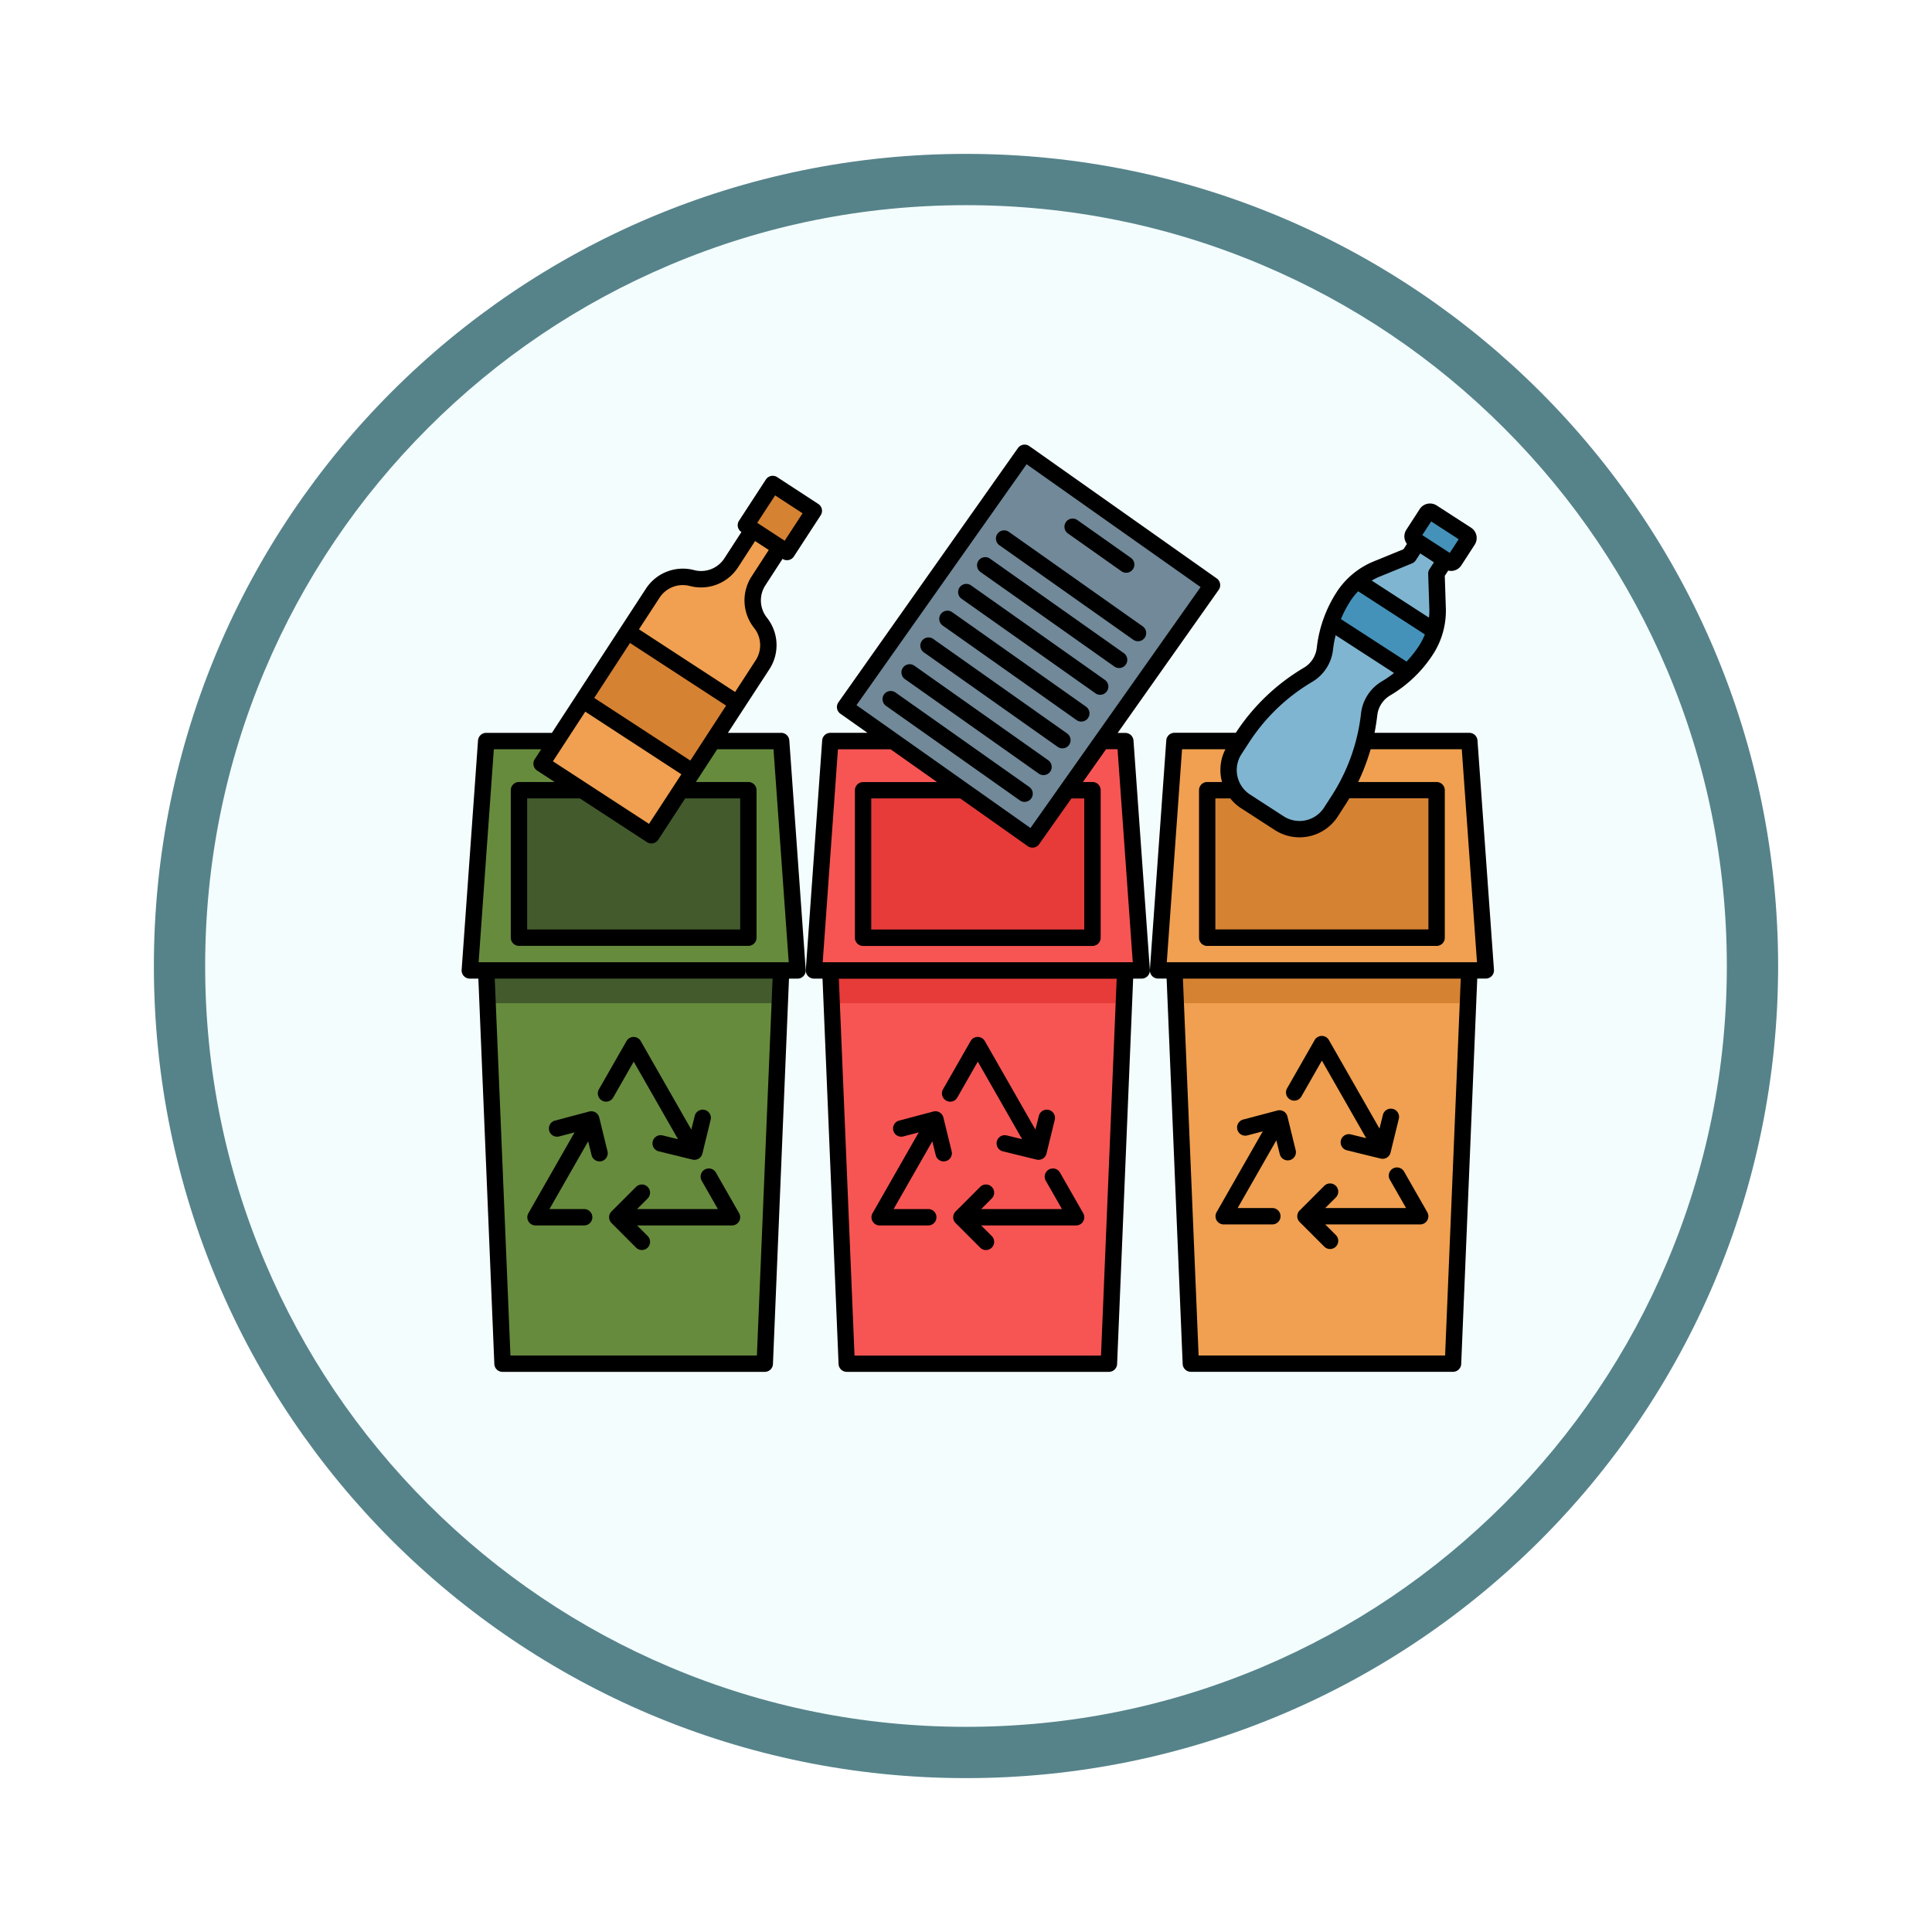 <svg xmlns="http://www.w3.org/2000/svg" xmlns:xlink="http://www.w3.org/1999/xlink" width="113" height="113" viewBox="0 0 113 113">
  <defs>
    <filter id="Trazado_982547" x="0" y="0" width="113" height="113" filterUnits="userSpaceOnUse">
      <feOffset dy="3" input="SourceAlpha"/>
      <feGaussianBlur stdDeviation="3" result="blur"/>
      <feFlood flood-opacity="0.161"/>
      <feComposite operator="in" in2="blur"/>
      <feComposite in="SourceGraphic"/>
    </filter>
  </defs>
  <g id="Grupo_1168169" data-name="Grupo 1168169" transform="translate(-606.228 -10807)">
    <g id="Grupo_1167412" data-name="Grupo 1167412" transform="translate(410.583 9335)">
      <g id="Grupo_1164308" data-name="Grupo 1164308" transform="translate(204.645 1478)">
        <g id="Grupo_1163948" data-name="Grupo 1163948" transform="translate(0)">
          <g id="Grupo_1158168" data-name="Grupo 1158168" transform="translate(0)">
            <g id="Grupo_1152576" data-name="Grupo 1152576">
              <g id="Grupo_1148633" data-name="Grupo 1148633">
                <g id="Grupo_1148525" data-name="Grupo 1148525">
                  <g transform="matrix(1, 0, 0, 1, -9, -6)" filter="url(#Trazado_982547)">
                    <g id="Trazado_982547-2" data-name="Trazado 982547" transform="translate(9 6)" fill="#f4fdfe">
                      <path d="M 47.5 93.5 C 41.289 93.5 35.265 92.284 29.595 89.886 C 24.118 87.569 19.198 84.252 14.973 80.027 C 10.748 75.802 7.431 70.882 5.114 65.405 C 2.716 59.735 1.5 53.711 1.5 47.5 C 1.5 41.289 2.716 35.265 5.114 29.595 C 7.431 24.118 10.748 19.198 14.973 14.973 C 19.198 10.748 24.118 7.431 29.595 5.114 C 35.265 2.716 41.289 1.5 47.5 1.5 C 53.711 1.5 59.735 2.716 65.405 5.114 C 70.882 7.431 75.802 10.748 80.027 14.973 C 84.252 19.198 87.569 24.118 89.886 29.595 C 92.284 35.265 93.5 41.289 93.5 47.5 C 93.5 53.711 92.284 59.735 89.886 65.405 C 87.569 70.882 84.252 75.802 80.027 80.027 C 75.802 84.252 70.882 87.569 65.405 89.886 C 59.735 92.284 53.711 93.5 47.5 93.5 Z" stroke="none"/>
                      <path d="M 47.5 3 C 41.491 3 35.664 4.176 30.18 6.496 C 24.881 8.737 20.122 11.946 16.034 16.034 C 11.946 20.122 8.737 24.881 6.496 30.18 C 4.176 35.664 3 41.491 3 47.5 C 3 53.509 4.176 59.336 6.496 64.82 C 8.737 70.119 11.946 74.878 16.034 78.966 C 20.122 83.054 24.881 86.263 30.18 88.504 C 35.664 90.824 41.491 92 47.5 92 C 53.509 92 59.336 90.824 64.82 88.504 C 70.119 86.263 74.878 83.054 78.966 78.966 C 83.054 74.878 86.263 70.119 88.504 64.82 C 90.824 59.336 92 53.509 92 47.5 C 92 41.491 90.824 35.664 88.504 30.18 C 86.263 24.881 83.054 20.122 78.966 16.034 C 74.878 11.946 70.119 8.737 64.82 6.496 C 59.336 4.176 53.509 3 47.5 3 M 47.5 0 C 73.734 0 95 21.266 95 47.5 C 95 73.734 73.734 95 47.5 95 C 21.266 95 0 73.734 0 47.5 C 0 21.266 21.266 0 47.5 0 Z" stroke="none" fill="#56838a"/>
                    </g>
                  </g>
                </g>
              </g>
            </g>
          </g>
        </g>
      </g>
    </g>
    <g id="filled_outline" data-name="filled outline" transform="translate(629.041 10793.768)">
      <path id="Trazado_1015757" data-name="Trazado 1015757" d="M33.25,296l-.08,1.917L32.292,319H16.958l-.878-21.084L16,296Z" transform="translate(-10.398 -226.009)" fill="#678b3d"/>
      <path id="Trazado_1015758" data-name="Trazado 1015758" d="M201.25,296l-.08,1.917L200.292,319H184.958l-.878-21.084L184,296Z" transform="translate(-158.273 -226.009)" fill="#f75553"/>
      <path id="Trazado_1015759" data-name="Trazado 1015759" d="M369.25,296l-.08,1.917L368.292,319H352.958l-.878-21.084L352,296Z" transform="translate(-306.148 -226.009)" fill="#f0a050"/>
      <path id="Trazado_1015760" data-name="Trazado 1015760" d="M27.167,197.417H8L8.958,184h17.25Z" transform="translate(-3.356 -127.426)" fill="#678b3d"/>
      <path id="Trazado_1015761" data-name="Trazado 1015761" d="M195.167,197.417H176L176.958,184h17.25Z" transform="translate(-151.231 -127.426)" fill="#f75553"/>
      <path id="Trazado_1015762" data-name="Trazado 1015762" d="M363.167,197.417H344L344.958,184h17.25Z" transform="translate(-299.106 -127.426)" fill="#f0a050"/>
      <path id="Trazado_1015763" data-name="Trazado 1015763" d="M32,208H45.417v8.625H32Z" transform="translate(-24.481 -148.55)" fill="#435b2c"/>
      <path id="Trazado_1015764" data-name="Trazado 1015764" d="M200,208h13.417v8.625H200Z" transform="translate(-172.356 -148.55)" fill="#e63b39"/>
      <path id="Trazado_1015765" data-name="Trazado 1015765" d="M368,208h13.417v8.625H368Z" transform="translate(-320.231 -148.55)" fill="#d68233"/>
      <path id="Trazado_1015766" data-name="Trazado 1015766" d="M0,0H18.209V13.417H0Z" transform="translate(26.597 54.585) rotate(-54.769)" fill="#718999"/>
      <path id="Trazado_1015767" data-name="Trazado 1015767" d="M55.729,83.807l1.266-1.942-1.605-1.047L54.123,82.76a2.1,2.1,0,0,1-2.293.886,2.1,2.1,0,0,0-2.293.886l-6.5,9.97,6.423,4.186,6.5-9.971a2.1,2.1,0,0,0-.115-2.456A2.1,2.1,0,0,1,55.729,83.807Z" transform="translate(-34.197 -36.604)" fill="#f0a050"/>
      <path id="Trazado_1015768" data-name="Trazado 1015768" d="M0,0H2.875V2.875H0Z" transform="translate(22.364 41.545) rotate(33.086)" fill="#d68233"/>
      <path id="Trazado_1015769" data-name="Trazado 1015769" d="M0,0H7.667V4.792H0Z" transform="translate(13.875 50.182) rotate(33.086)" fill="#d68233"/>
      <path id="Trazado_1015770" data-name="Trazado 1015770" d="M390.674,90.711c0,.047,0,.093,0,.141A4.242,4.242,0,0,1,390,93.158a7.034,7.034,0,0,1-1.039,1.257.416.416,0,0,1-.034.031,7.058,7.058,0,0,1-1.266.954,2.027,2.027,0,0,0-.986,1.524,11.6,11.6,0,0,1-1.79,5.015l-.45.7a2.185,2.185,0,0,1-3.024.647l-1.961-1.27a2.188,2.188,0,0,1-.88-2.543,2.229,2.229,0,0,1,.234-.48l.45-.7a11.612,11.612,0,0,1,3.843-3.685,2.027,2.027,0,0,0,.987-1.524,7.008,7.008,0,0,1,.352-1.544l.014-.043a6.951,6.951,0,0,1,.722-1.463,4.265,4.265,0,0,1,1.955-1.621L389,87.644l.521-.8,1.609,1.042-.521.8Z" transform="translate(-329.427 -41.905)" fill="#80b5d1"/>
      <rect id="Rectángulo_413611" data-name="Rectángulo 413611" width="2.875" height="1.917" rx="0.958" transform="matrix(0.839, 0.544, -0.544, 0.839, 60.704, 43.09)" fill="#4492b9"/>
      <path id="Trazado_1015771" data-name="Trazado 1015771" d="M434.474,108.743a4.254,4.254,0,0,1-.51,1.113,7.033,7.033,0,0,1-1.039,1.257.418.418,0,0,1-.034.031l-4.491-2.907.014-.043a6.952,6.952,0,0,1,.722-1.463,4.238,4.238,0,0,1,.807-.92Z" transform="translate(-373.395 -58.602)" fill="#4492b9"/>
      <path id="Trazado_1015772" data-name="Trazado 1015772" d="M33.25,296l-.08,1.917H16.08L16,296Z" transform="translate(-10.398 -226.009)" fill="#435b2c"/>
      <path id="Trazado_1015773" data-name="Trazado 1015773" d="M201.25,296l-.08,1.917H184.08L184,296Z" transform="translate(-158.273 -226.009)" fill="#e63b39"/>
      <path id="Trazado_1015774" data-name="Trazado 1015774" d="M369.25,296l-.08,1.917H352.08L352,296Z" transform="translate(-306.148 -226.009)" fill="#d68233"/>
      <path id="Trazado_1015775" data-name="Trazado 1015775" d="M22.875,69.557H19.762l2.424-3.719a2.578,2.578,0,0,0-.141-3.016,1.621,1.621,0,0,1-.089-1.9l1-1.541a.479.479,0,0,0,.663-.14l1.569-2.409a.479.479,0,0,0-.14-.663L22.644,54.6a.479.479,0,0,0-.663.14l-1.569,2.409a.479.479,0,0,0,.14.663l-1,1.541a1.621,1.621,0,0,1-1.771.684,2.577,2.577,0,0,0-2.816,1.088L9.467,69.557H5.624A.479.479,0,0,0,5.146,70L4.188,83.419a.479.479,0,0,0,.478.513h.5L6.1,106.473a.479.479,0,0,0,.479.459H21.917a.479.479,0,0,0,.479-.459l.938-22.541h.5a.479.479,0,0,0,.478-.513L23.353,70a.479.479,0,0,0-.478-.445Zm-11.456-1.24,5.62,3.663-1.893,2.9L9.527,71.22Zm3.606,7.631a.479.479,0,0,0,.663-.14l1.576-2.418h3.215v7.667H8.02V73.39H11.1Zm2.538-4.771-5.62-3.663L14.035,64.3l5.62,3.663Zm4.96-15.509,1.605,1.047L23.081,58.32l-1.605-1.047Zm-6.759,5.983a1.621,1.621,0,0,1,1.771-.684,2.579,2.579,0,0,0,2.816-1.088l1-1.541.8.523-1,1.541a2.578,2.578,0,0,0,.142,3.016,1.621,1.621,0,0,1,.089,1.9l-1.2,1.849L14.559,63.5ZM6.071,70.515H8.842l-.38.584a.479.479,0,0,0,.14.663l1.028.67H7.541a.479.479,0,0,0-.479.479v8.625a.479.479,0,0,0,.479.479H20.958a.479.479,0,0,0,.479-.479V72.911a.479.479,0,0,0-.479-.479h-3.07l1.249-1.917h3.291l.89,12.458H5.181Zm15.386,35.459H7.042L6.124,83.932H22.375Z" transform="translate(0 -13.461)"/>
      <path id="Trazado_1015776" data-name="Trazado 1015776" d="M190.875,56.1h-.442l5.909-8.369a.479.479,0,0,0-.115-.668l-10.96-7.739a.479.479,0,0,0-.668.115L174.1,54.309a.479.479,0,0,0,.115.668l1.584,1.118h-2.171a.479.479,0,0,0-.478.445l-.958,13.417a.479.479,0,0,0,.478.513h.5l.939,22.541a.479.479,0,0,0,.479.459h15.333a.479.479,0,0,0,.479-.459l.938-22.541h.5a.479.479,0,0,0,.478-.513l-.958-13.417A.479.479,0,0,0,190.875,56.1Zm-5.769-15.716,10.177,7.186-9.95,14.091-10.177-7.186Zm.066,22.337a.479.479,0,0,0,.668-.115l1.886-2.672h.753V67.6H176.02V59.929h5.2Zm-11.1-5.662h3.082l2.715,1.917h-4.326a.479.479,0,0,0-.479.479v8.625a.479.479,0,0,0,.479.479h13.417a.479.479,0,0,0,.479-.479V59.449a.479.479,0,0,0-.479-.479H188.4l1.354-1.917h.672l.89,12.458H173.181Zm15.386,35.459H175.042l-.918-22.042h16.251Z" transform="translate(-147.875 0)"/>
      <path id="Trazado_1015777" data-name="Trazado 1015777" d="M359.353,81.861a.479.479,0,0,0-.478-.445h-5.543q.1-.508.16-1.024a1.551,1.551,0,0,1,.754-1.164,7.566,7.566,0,0,0,2.5-2.394,4.7,4.7,0,0,0,.756-2.724l-.062-1.874.2-.311a.708.708,0,0,0,.165.021.736.736,0,0,0,.152-.016.714.714,0,0,0,.453-.312l.781-1.207a.72.72,0,0,0-.213-.994l-2.011-1.3a.719.719,0,0,0-.994.213l-.781,1.207a.719.719,0,0,0,.034.828l-.2.311-1.735.71a4.7,4.7,0,0,0-2.176,1.8,7.566,7.566,0,0,0-1.162,3.257,1.55,1.55,0,0,1-.754,1.164,12.127,12.127,0,0,0-3.981,3.806h-3.589a.479.479,0,0,0-.478.445l-.958,13.417a.479.479,0,0,0,.478.513h.5l.939,22.541a.479.479,0,0,0,.479.459h15.333a.479.479,0,0,0,.479-.459l.938-22.541h.5a.479.479,0,0,0,.478-.513ZM356.645,69.05l1.609,1.042-.521.8-1.609-1.042Zm-2.995,3.222,1.875-.767a.479.479,0,0,0,.221-.183l.26-.4.8.521-.26.4a.479.479,0,0,0-.077.276l.067,2.025a3.8,3.8,0,0,1-.021.534l-3.348-2.168a3.787,3.787,0,0,1,.478-.238Zm-1.735,1.438a3.776,3.776,0,0,1,.46-.575l3.9,2.524a3.766,3.766,0,0,1-.335.655,6.549,6.549,0,0,1-.736.934l-3.838-2.485a6.556,6.556,0,0,1,.551-1.053ZM346,81.968a11.165,11.165,0,0,1,3.684-3.532,2.509,2.509,0,0,0,1.219-1.883,6.522,6.522,0,0,1,.154-.847l3.414,2.211a6.511,6.511,0,0,1-.71.487,2.509,2.509,0,0,0-1.22,1.884,11.164,11.164,0,0,1-1.716,4.807l-.451.7a1.707,1.707,0,0,1-2.36.5l-1.962-1.27a1.707,1.707,0,0,1-.505-2.36Zm-.466,3.861,1.962,1.27a2.665,2.665,0,0,0,3.685-.788l.451-.7c.078-.12.152-.242.226-.365h4.625v7.667H344.022V85.25h.873a2.668,2.668,0,0,0,.636.579Zm-3.461-3.454h2.538a2.646,2.646,0,0,0-.2,1.917h-.866a.479.479,0,0,0-.479.479V93.4a.479.479,0,0,0,.479.479h13.417a.479.479,0,0,0,.479-.479V84.771a.479.479,0,0,0-.479-.479h-4.589a12.171,12.171,0,0,0,.73-1.917h5.331l.89,12.458H341.181Zm15.386,35.459H343.042l-.918-22.042h16.251Z" transform="translate(-295.75 -25.321)"/>
      <path id="Trazado_1015778" data-name="Trazado 1015778" d="M372.668,370.929h2.855a.479.479,0,1,0,0-.958h-2.029l2.263-3.961.2.809a.479.479,0,0,0,.931-.228l-.483-1.975a.479.479,0,0,0-.588-.349l-2,.529a.479.479,0,1,0,.245.927l.9-.237-2.7,4.727a.479.479,0,0,0,.416.717Z" transform="translate(-323.918 -286.083)"/>
      <path id="Trazado_1015779" data-name="Trazado 1015779" d="M417.78,392.245a.479.479,0,0,0-.178.654l.948,1.657h-4.727l.62-.619a.479.479,0,0,0-.678-.678l-1.438,1.438a.479.479,0,0,0,0,.678l1.438,1.438a.479.479,0,0,0,.678-.678l-.62-.619h5.552a.479.479,0,0,0,.416-.717l-1.357-2.374A.479.479,0,0,0,417.78,392.245Z" transform="translate(-359.124 -310.668)"/>
      <path id="Trazado_1015780" data-name="Trazado 1015780" d="M406.963,331.722a.479.479,0,0,0,.654-.178l1.2-2.1,2.591,4.535-.9-.22a.479.479,0,0,0-.228.931l1.975.483a.479.479,0,0,0,.579-.351l.483-1.975a.479.479,0,0,0-.931-.228l-.2.8-2.959-5.178a.479.479,0,0,0-.832,0l-1.613,2.824A.479.479,0,0,0,406.963,331.722Z" transform="translate(-354.315 -254.178)"/>
      <path id="Trazado_1015781" data-name="Trazado 1015781" d="M204.671,371.438h2.855a.479.479,0,0,0,0-.958H205.5l2.263-3.961.2.809a.479.479,0,0,0,.931-.228l-.483-1.975a.479.479,0,0,0-.588-.349l-2,.529a.479.479,0,1,0,.245.927l.9-.237-2.7,4.727a.479.479,0,0,0,.416.717Z" transform="translate(-176.046 -286.532)"/>
      <path id="Trazado_1015782" data-name="Trazado 1015782" d="M249.785,392.749a.479.479,0,0,0-.178.654l.946,1.657h-4.725l.62-.619a.479.479,0,1,0-.678-.678l-1.438,1.438a.479.479,0,0,0,0,.678l1.438,1.438a.479.479,0,0,0,.678-.678l-.62-.62h5.552a.479.479,0,0,0,.416-.717l-1.357-2.375a.479.479,0,0,0-.654-.178Z" transform="translate(-211.254 -311.112)"/>
      <path id="Trazado_1015783" data-name="Trazado 1015783" d="M238.964,332.227a.479.479,0,0,0,.654-.178l1.2-2.1,2.591,4.535-.9-.22a.479.479,0,1,0-.228.931l1.975.483a.479.479,0,0,0,.579-.352l.483-1.975a.479.479,0,1,0-.931-.228l-.2.8-2.959-5.178a.479.479,0,0,0-.832,0l-1.614,2.823a.479.479,0,0,0,.178.654Z" transform="translate(-206.44 -254.623)"/>
      <path id="Trazado_1015784" data-name="Trazado 1015784" d="M36.667,371.438h2.855a.479.479,0,0,0,0-.958H37.493l2.263-3.961.2.809a.479.479,0,0,0,.931-.228l-.483-1.975a.479.479,0,0,0-.588-.349l-2,.529a.479.479,0,0,0,.245.927l.9-.237-2.7,4.727a.479.479,0,0,0,.416.717Z" transform="translate(-28.168 -286.532)"/>
      <path id="Trazado_1015785" data-name="Trazado 1015785" d="M81.781,392.749a.479.479,0,0,0-.178.654l.946,1.657H77.823l.62-.619a.479.479,0,0,0-.678-.678L76.328,395.2a.479.479,0,0,0,0,.678l1.438,1.438a.479.479,0,0,0,.678-.678l-.62-.62h5.552a.479.479,0,0,0,.416-.717l-1.357-2.375A.479.479,0,0,0,81.781,392.749Z" transform="translate(-63.375 -311.112)"/>
      <path id="Trazado_1015786" data-name="Trazado 1015786" d="M70.959,332.227a.479.479,0,0,0,.654-.178l1.2-2.1,2.591,4.535-.9-.22a.479.479,0,1,0-.228.931l1.975.483a.479.479,0,0,0,.579-.352l.483-1.975a.479.479,0,1,0-.931-.228l-.2.8-2.959-5.178a.479.479,0,0,0-.832,0l-1.614,2.823a.479.479,0,0,0,.178.654Z" transform="translate(-58.561 -254.623)"/>
      <path id="Trazado_1015787" data-name="Trazado 1015787" d="M298.717,76.244l3.131,2.211a.479.479,0,1,0,.553-.783l-3.131-2.211a.479.479,0,1,0-.553.783Z" transform="translate(-259.069 -31.811)"/>
      <path id="Trazado_1015788" data-name="Trazado 1015788" d="M246.81,108.147l7.828,5.528a.479.479,0,0,0,.553-.783l-7.829-5.528a.479.479,0,0,0-.553.783Z" transform="translate(-213.38 -59.893)"/>
      <path id="Trazado_1015789" data-name="Trazado 1015789" d="M256.04,95.076l7.829,5.528a.479.479,0,1,0,.553-.783l-7.829-5.528a.479.479,0,1,0-.553.783Z" transform="translate(-221.504 -48.387)"/>
      <path id="Trazado_1015790" data-name="Trazado 1015790" d="M265.269,82.006l7.829,5.528a.479.479,0,1,0,.553-.783l-7.829-5.527a.479.479,0,0,0-.553.783Z" transform="translate(-229.628 -36.884)"/>
      <path id="Trazado_1015791" data-name="Trazado 1015791" d="M237.583,121.217l7.829,5.528a.479.479,0,1,0,.553-.783l-7.829-5.528a.479.479,0,0,0-.553.783Z" transform="translate(-205.258 -71.397)"/>
      <path id="Trazado_1015792" data-name="Trazado 1015792" d="M228.358,134.287l7.829,5.528a.479.479,0,1,0,.553-.783l-7.829-5.528a.479.479,0,1,0-.553.783Z" transform="translate(-197.139 -82.901)"/>
      <path id="Trazado_1015793" data-name="Trazado 1015793" d="M219.125,147.357l7.829,5.528a.479.479,0,1,0,.553-.783l-7.829-5.528a.479.479,0,0,0-.553.783Z" transform="translate(-189.011 -94.405)"/>
      <path id="Trazado_1015794" data-name="Trazado 1015794" d="M218.277,165.173l-7.829-5.528a.479.479,0,1,0-.553.783l7.828,5.528a.479.479,0,1,0,.553-.783Z" transform="translate(-180.887 -105.911)"/>
    </g>
  </g>
</svg>
